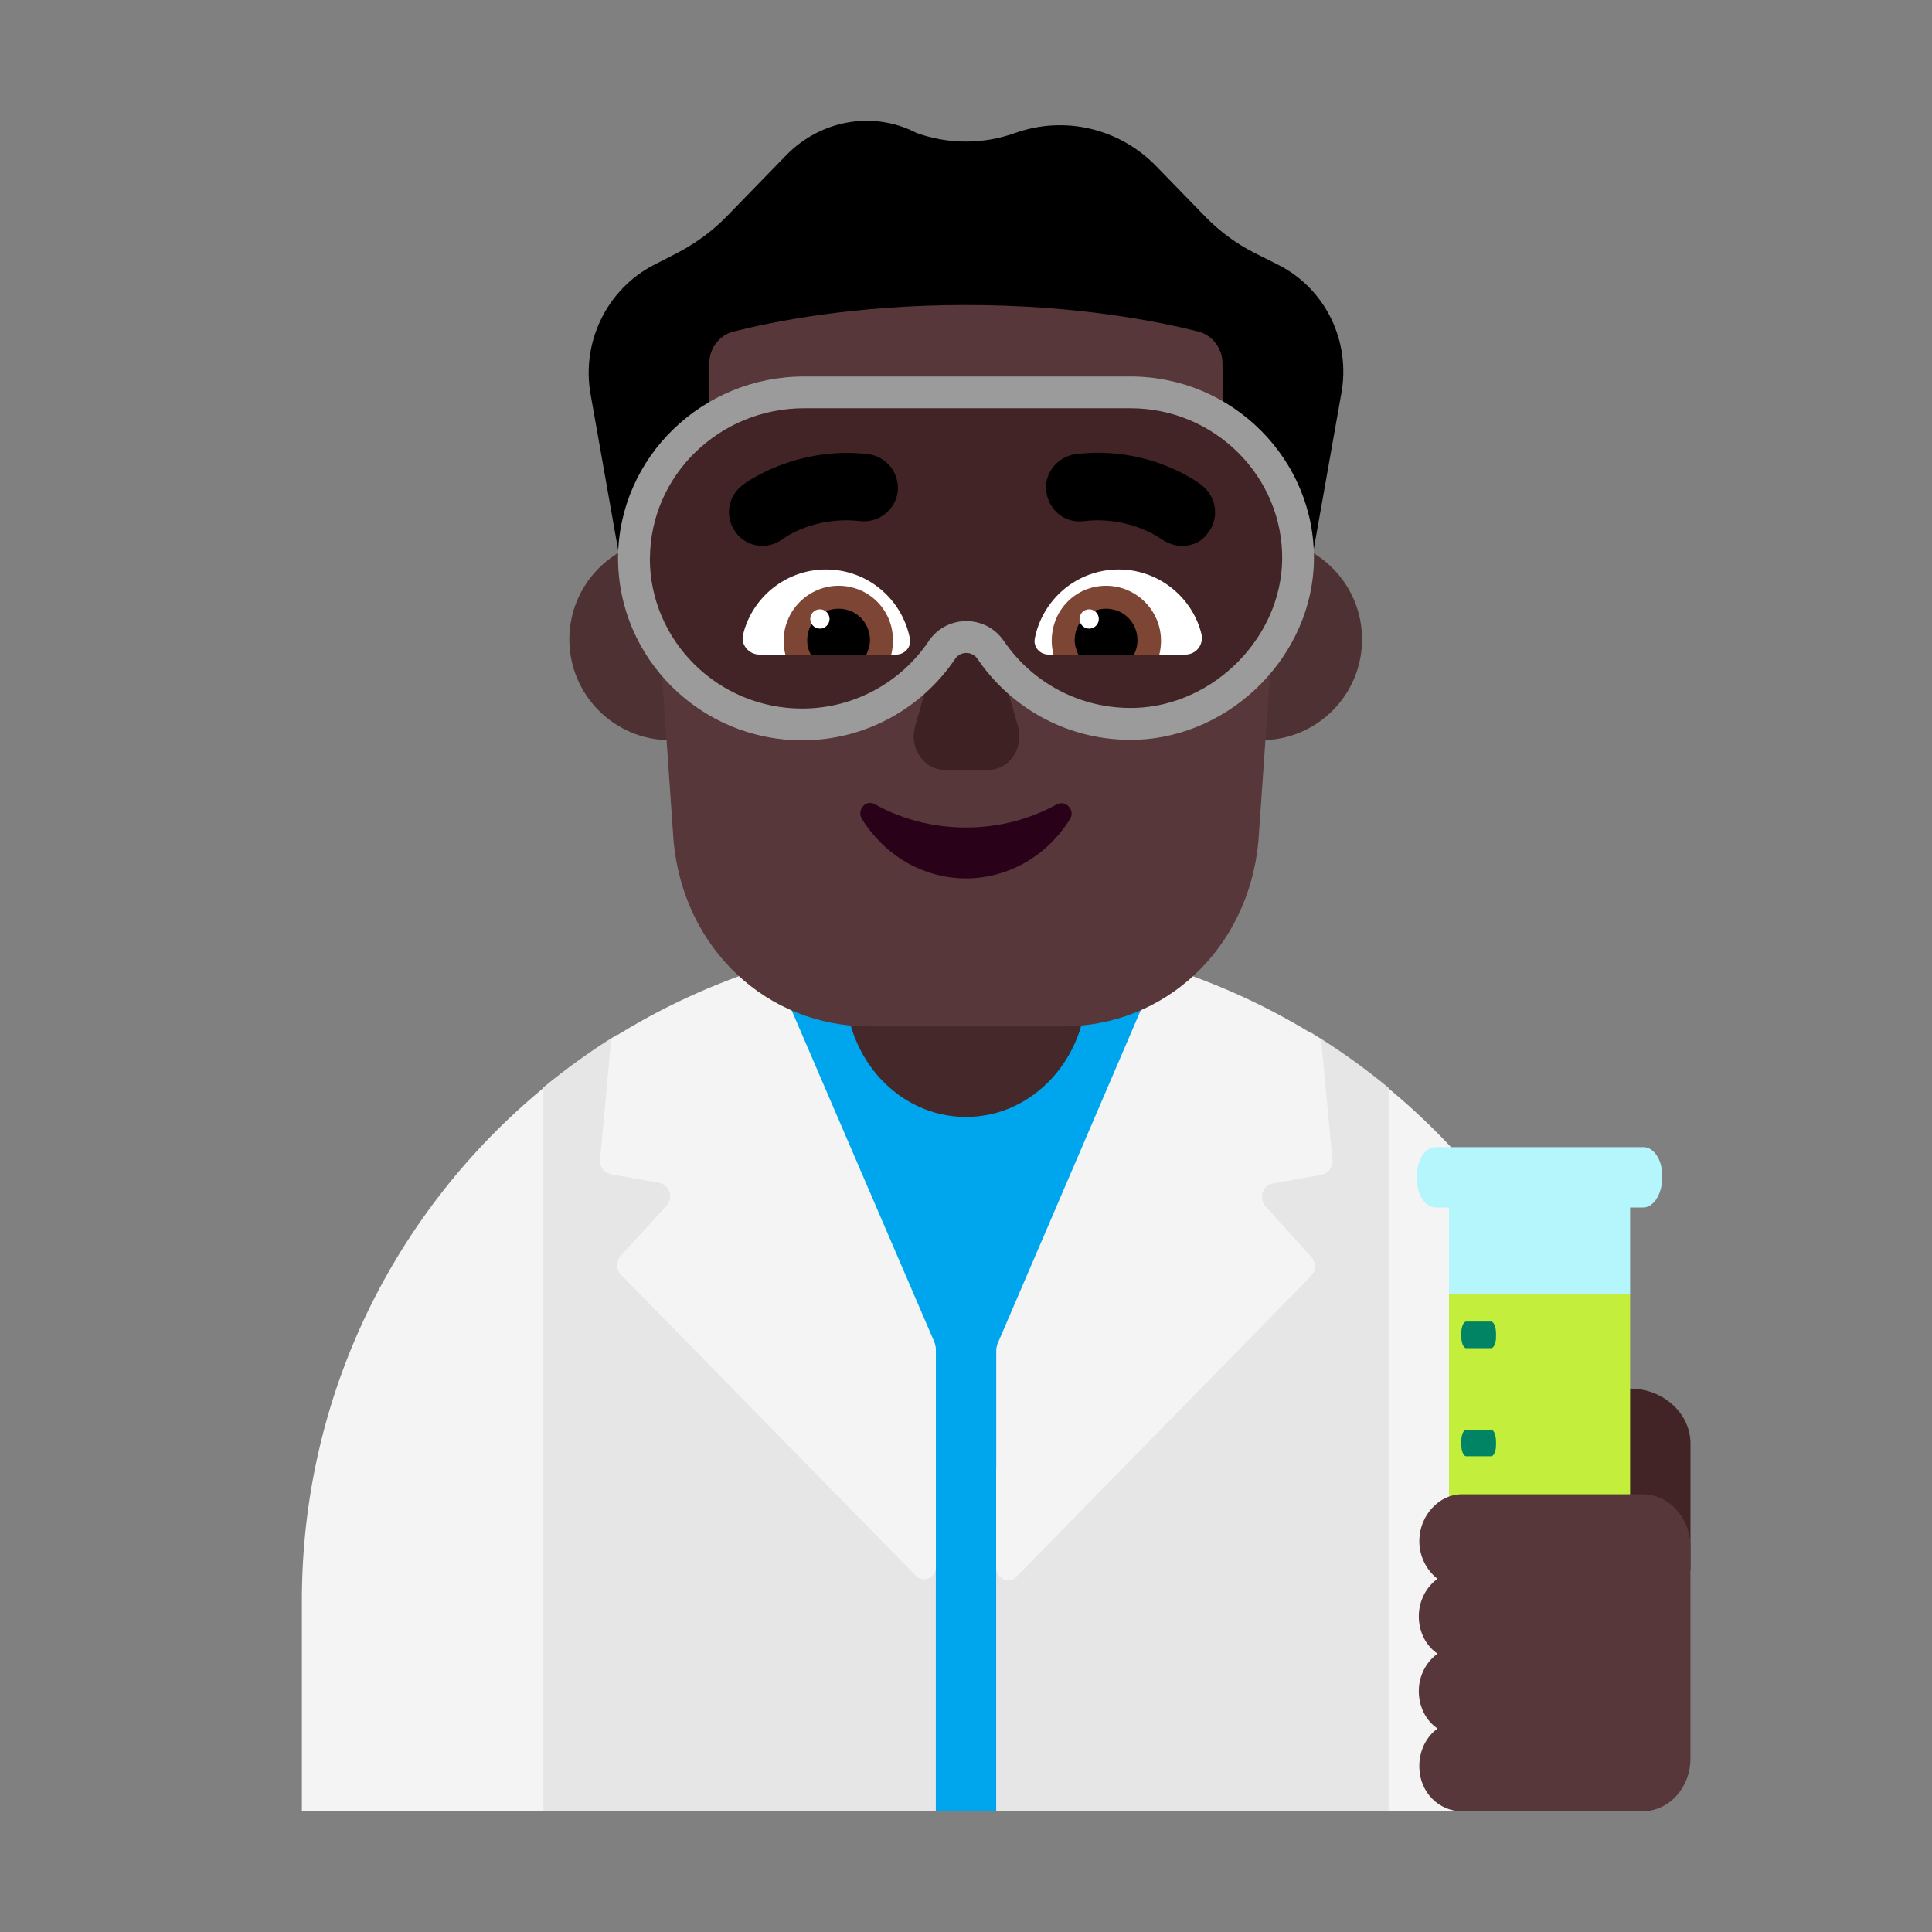<svg enable-background="new 0 0 128 128" viewBox="0 0 128 128" xmlns="http://www.w3.org/2000/svg"><rect x="0" y="0" width="128" height="128" fill="#808080" stroke="none"/><g transform="scale(4)"><path d="m9 18.011c.382-.315.786-.605 1.209-.868l5.791-.143 5.72.105c.449.274.877.58 1.28.913l1 5.982-1 6h-14l-1-6z" fill="#e6e6e6"/><path d="m16.5 24.33v5.67h-1v-5.8l-4-6.7 1.346-1.542 3.154-.458 3.147.458 1.353 1.542z" fill="#00a6ed"/><g fill="#f4f4f4"><path d="m23 18.028c2.442 2.018 4 5.07 4 8.482v3.49h-4z"/><path d="m19.214 15.988c.95.29 1.845.706 2.667 1.227l.19 1.995c.01.12-.07.23-.19.25l-.79.14c-.18.03-.25.24-.13.38l.76.84c.08.09.08.23-.01.32l-4.88 4.98c-.12.12-.33.03-.33-.14v-3.61c0-.04.01-.08.02-.11z"/><path d="m10.123 17.208c.822-.52 1.717-.934 2.667-1.223l2.691 6.255.005.02c.008.031.015.057.015.09v3.61c0 .18-.21.26-.33.14l-4.88-4.98c-.09-.09-.09-.22-.01-.32l.76-.83c.12-.13.05-.35-.13-.38l-.79-.14c-.12-.03-.2-.13-.18-.26z"/><path d="m9 18.021v11.979h-4v-3.49c0-3.42 1.556-6.472 4-8.489z"/></g><path d="m27 23c.55 0 1 .41 1 .912v2.088h-2v-2.088c.01-.502.45-.912 1-.912z" fill="#422426"/><path d="m27.22 20h-.22v1.44l-1.5 1.06-1.5-1.06v-1.44h-.22c-.17 0-.31-.206-.31-.456v-.088c0-.25.14-.456.31-.456h3.44c.17 0 .31.206.31.456v.088c-.01.25-.15.456-.31.456z" fill="#b4f6fc"/><path d="m27 21.44h-3v6.31h3z" fill="#c3ef3c"/><path d="m24.284 22.33h.414c.045 0 .085-.09.081-.2v-.04c0-.11-.037-.2-.081-.2h-.414c-.045 0-.081.09-.081.2v.04c0 .11.036.2.081.2z" fill="#008463"/><path d="m24.284 24.12h.414c.045 0 .085-.09.081-.2v-.04c0-.11-.037-.2-.081-.2h-.414c-.045 0-.081.09-.081.2v.04c0 .11.036.2.081.2z" fill="#008463"/><path d="m23.509 25.5c.009-.4.328-.75.701-.75h2.997c.437 0 .792.39.792.87v3.51c0 .48-.355.87-.792.87h-2.997c-.373 0-.692-.31-.701-.72-.009-.27.109-.51.301-.65-.191-.13-.31-.36-.31-.62s.128-.49.31-.62c-.191-.13-.31-.36-.31-.62s.128-.49.31-.62c-.182-.14-.31-.38-.301-.65z" fill="#573739"/><path d="m16 18.5c-1.107 0-2-.964-2-2.159v-2.683c0-1.195.893-2.159 2-2.159s2 .964 2 2.159v2.683c0 1.195-.893 2.159-2 2.159z" fill="#452829"/><path d="m12.77 10.59c0 .922-.748 1.67-1.67 1.67-.922 0-1.67-.748-1.67-1.67 0-.922.748-1.67 1.67-1.67.922 0 1.67.748 1.67 1.67z" fill="#4e3233"/><path d="m22.56 10.59c0 .922-.748 1.67-1.67 1.67s-1.67-.748-1.67-1.67c0-.922.748-1.67 1.67-1.67s1.67.748 1.67 1.67z" fill="#4e3233"/><path d="m15.555 3c-2.787 0-4.991 2.407-4.793 5.247l.395 5.691c.168 1.783 1.552 3.062 3.232 3.062h3.222c1.68 0 3.064-1.279 3.232-3.062l.395-5.691c.198-2.83-2.006-5.247-4.793-5.247z" fill="#573739"/><path d="m21.183 4.392-.418-.21c-.292-.15-.564-.35-.798-.59l-.817-.84c-.613-.63-1.518-.84-2.335-.55-.525.19-1.109.19-1.634 0-.71-.37-1.576-.22-2.15.36l-.992 1.02c-.233.24-.506.44-.807.6l-.409.21c-.768.4-1.197 1.27-1.041 2.14l.554 3.13c.058.31.321.54.623.55 0 0-.058-.89-.097-1.46-.019-.29.097-.58.311-.78l.185-.17c.253-.23.389-.56.389-.9v-.88c0-.25.165-.47.399-.53.632-.16 1.984-.44 3.852-.44s3.22.28 3.852.44c.233.06.399.28.399.53v.88c0 .34.146.67.389.9l.195.18c.214.2.331.48.311.78-.039.57-.097 1.45-.097 1.45.302-.02.554-.24.613-.55l.554-3.13c.165-.87-.253-1.74-1.031-2.14z"/><path d="m15.654 10.29-.496 1.738c-.103.356.14.722.486.722h.73c.346 0 .589-.366.486-.722l-.496-1.738c-.103-.386-.599-.386-.711 0z" fill="#3d2123"/><path d="m18.724 6.5h-5.408c-1.535 0-2.806 1.217-2.816 2.745 0 1.518 1.25 2.755 2.785 2.755.966 0 1.82-.493 2.318-1.237.193-.282.61-.282.803 0 .518.764 1.403 1.257 2.409 1.227 1.444-.05 2.663-1.287 2.684-2.715.02-1.518-1.23-2.775-2.775-2.775z" fill="#422426"/><path d="m12.31 10.502c.15-.61.71-1.07 1.37-1.07.69 0 1.26.49 1.39 1.14.03.14-.08.27-.23.27h-2.26c-.18 0-.32-.17-.27-.34z" fill="#fff"/><path d="m19.9 10.502c-.15-.61-.71-1.07-1.37-1.07-.69 0-1.26.49-1.39 1.14-.03.14.08.27.23.27h2.26c.18 0 .31-.16.27-.34z" fill="#fff"/><path d="m12.98 10.612c0-.5.41-.91.91-.91s.9.4.9.9c0 .09-.01.17-.03.25h-1.75c-.02-.08-.03-.16-.03-.24z" fill="#7d4533"/><path d="m19.23 10.612c0-.5-.41-.91-.91-.91s-.9.4-.9.91c0 .08.01.16.03.24h1.75c.02-.08.03-.16.03-.24z" fill="#7d4533"/><path d="m13.89 10.082c.29 0 .52.23.52.52 0 .09-.03.17-.06.24h-.92c-.04-.07-.06-.15-.06-.24 0-.29.23-.52.52-.52z"/><path d="m18.32 10.082c-.29 0-.52.23-.52.52 0 .09.03.17.06.24h.92c.04-.07.06-.15.06-.24 0-.29-.23-.52-.52-.52z"/><path d="m13.74 10.252c0 .088-.072.16-.16.16-.088 0-.16-.072-.16-.16s.072-.16.16-.16c.088 0 .16.072.16.16z" fill="#fff"/><path d="m18.2 10.252c0 .088-.072.16-.16.16s-.16-.072-.16-.16.072-.16.16-.16.16.072.16.16z" fill="#fff"/><path d="m19.24 8.932c.11.07.22.11.34.11.17 0 .33-.07.43-.22.19-.24.14-.59-.1-.78-.03-.03-.87-.67-2.09-.52-.31.04-.53.32-.49.62.04.31.31.53.62.49.727-.087 1.228.257 1.286.297.002.001.004.003.004.003z"/><path d="m12.19 8.822c.1.14.27.22.44.22.11 0 .23-.04.33-.11.02-.02.53-.39 1.29-.3.31.03.58-.19.62-.49.03-.31-.19-.58-.49-.62-1.21-.14-2.06.49-2.09.52-.24.19-.29.53-.1.78z"/><path d="m16 13.706c-.55 0-1.07-.139-1.509-.385-.153-.085-.306.096-.214.246.367.587.999.982 1.723.982s1.356-.395 1.723-.982c.092-.149-.071-.32-.214-.246-.449.246-.958.385-1.509.385z" fill="#290118"/><path d="m10.236 9.243c.011-1.679 1.406-3.007 3.08-3.007h5.408c1.689 0 3.061 1.374 3.039 3.042v0c-.022 1.57-1.356 2.919-2.938 2.975l-.001 0c-1.1.033-2.068-.506-2.635-1.342-.088-.128-.279-.128-.367-.001-.545.813-1.479 1.352-2.536 1.352-1.678 0-3.049-1.352-3.049-3.019zm.527.003c.001 1.37 1.13 2.49 2.522 2.49.874 0 1.648-.446 2.099-1.12l.002-.003c.298-.434.94-.434 1.238 0l.001.001c.47.692 1.27 1.138 2.183 1.111 1.305-.046 2.41-1.17 2.429-2.455.018-1.368-1.111-2.508-2.512-2.508h-5.408c-1.396 0-2.543 1.105-2.552 2.482z" fill="#9b9b9b"/></g></svg>